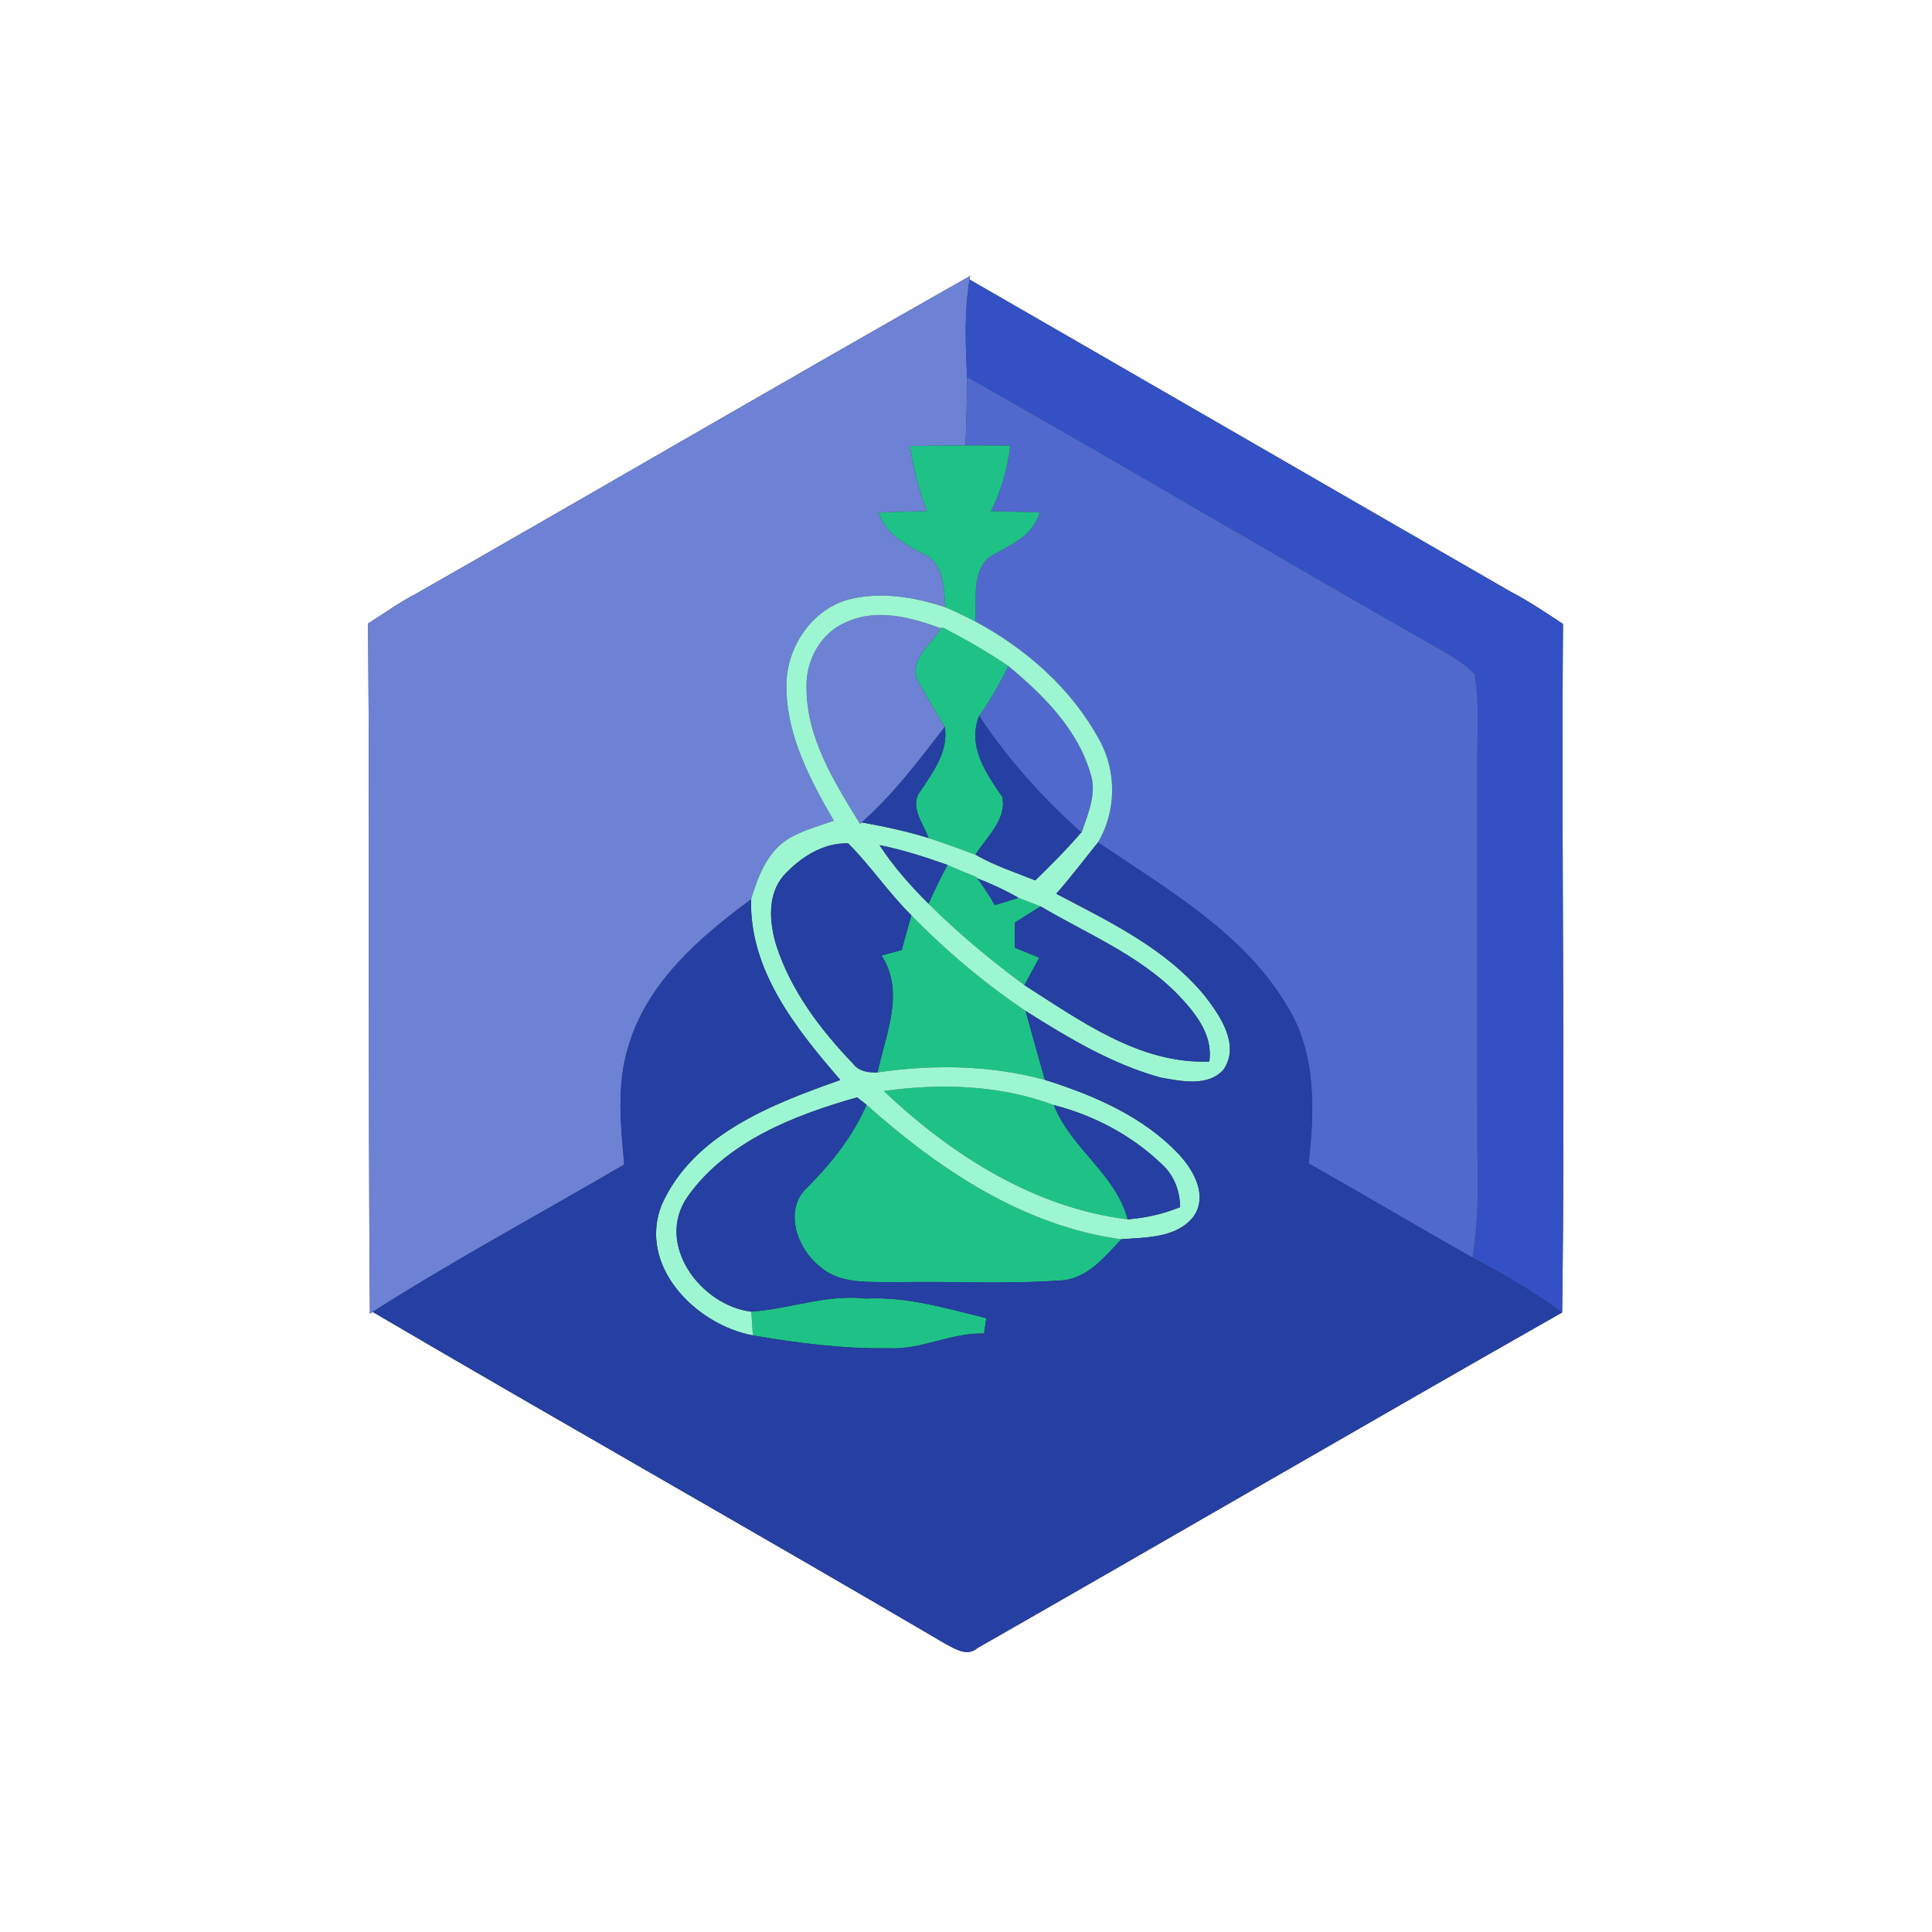 <?xml version="1.0" encoding="UTF-8" ?>
<!DOCTYPE svg PUBLIC "-//W3C//DTD SVG 1.1//EN" "http://www.w3.org/Graphics/SVG/1.1/DTD/svg11.dtd">
<svg width="250pt" height="250pt" viewBox="0 0 250 250" version="1.1" xmlns="http://www.w3.org/2000/svg">
<rect x="0" y="0" width="250" height="250" fill="#333333" stroke="none"/>
<g id="#ffffffff">
<path fill="#ffffff" opacity="1.00" d=" M 0.00 0.00 L 250.00 0.00 L 250.00 250.00 L 0.00 250.00 L 0.00 0.00 M 53.82 76.84 C 51.65 77.95 49.69 79.40 47.63 80.68 C 47.87 110.45 47.61 140.23 47.87 170.00 L 48.22 169.76 C 72.87 184.22 97.75 198.27 122.39 212.74 C 123.68 213.42 125.17 214.39 126.51 213.24 C 151.75 198.83 176.87 184.19 202.14 169.83 C 202.55 140.14 202.02 110.43 202.25 80.74 C 200.03 79.28 197.83 77.79 195.47 76.56 C 172.13 63.12 148.81 49.62 125.47 36.18 L 125.53 35.71 C 101.55 49.28 77.75 63.19 53.82 76.84 Z" />
</g>
<g id="#6d81d5ff">
<path fill="#6d81d5" opacity="1.00" d=" M 53.82 76.84 C 77.75 63.19 101.55 49.28 125.53 35.71 L 125.47 36.18 C 124.76 40.34 124.95 44.57 125.13 48.77 C 125.15 51.73 125.03 54.68 124.94 57.64 C 122.54 57.64 120.14 57.68 117.75 57.72 C 118.19 60.60 118.89 63.43 119.97 66.14 C 117.88 66.18 115.78 66.24 113.69 66.32 C 114.69 69.34 117.49 70.60 120.10 71.98 C 122.23 73.47 122.12 76.28 122.34 78.58 C 118.29 77.24 113.83 76.49 109.64 77.62 C 104.81 79.06 101.65 84.04 101.76 88.98 C 101.83 95.24 104.84 100.92 107.90 106.20 C 105.81 106.95 103.61 107.50 101.74 108.72 C 99.18 110.47 98.05 113.53 97.19 116.38 C 90.49 121.32 83.67 127.20 81.28 135.51 C 79.77 140.43 80.32 145.65 80.78 150.69 C 69.93 157.04 58.83 163.00 48.22 169.76 L 47.87 170.00 C 47.61 140.23 47.87 110.45 47.63 80.68 C 49.69 79.40 51.65 77.95 53.82 76.84 Z" />
<path fill="#6d81d5" opacity="1.00" d=" M 109.56 80.48 C 113.52 78.69 117.93 79.89 121.77 81.31 C 120.56 83.35 117.68 85.26 118.70 87.96 C 119.89 89.99 121.03 92.05 122.26 94.06 C 118.92 98.39 115.62 102.79 111.50 106.42 L 111.29 106.62 C 107.98 101.24 104.35 95.50 104.36 88.96 C 104.24 85.44 106.23 81.83 109.56 80.48 Z" />
</g>
<g id="#3351c5ff">
<path fill="#3351c5" opacity="1.00" d=" M 125.13 48.77 C 124.95 44.57 124.76 40.34 125.47 36.18 C 148.81 49.62 172.13 63.12 195.47 76.56 C 197.83 77.79 200.03 79.28 202.25 80.74 C 202.02 110.43 202.55 140.14 202.14 169.83 C 198.47 167.16 194.56 164.86 190.55 162.75 C 191.25 158.18 191.35 153.57 191.17 148.96 C 191.16 132.31 191.15 115.65 191.16 98.99 C 191.12 95.06 191.50 91.08 190.79 87.20 C 189.61 85.97 188.14 85.09 186.69 84.23 C 166.10 72.53 145.73 60.44 125.13 48.77 Z" />
</g>
<g id="#5169cdff">
<path fill="#5169cd" opacity="1.00" d=" M 125.13 48.77 C 145.73 60.44 166.10 72.53 186.69 84.23 C 188.14 85.09 189.61 85.97 190.79 87.20 C 191.50 91.08 191.12 95.06 191.16 98.99 C 191.15 115.65 191.16 132.31 191.17 148.96 C 191.35 153.57 191.25 158.18 190.55 162.75 C 183.45 158.73 176.44 154.56 169.34 150.56 C 170.09 143.77 170.34 136.46 166.68 130.39 C 161.06 120.77 151.04 115.09 142.08 109.01 C 144.46 104.97 144.53 99.78 142.22 95.69 C 138.63 89.09 132.75 83.93 126.18 80.40 C 126.45 77.61 125.61 74.08 128.08 72.03 C 130.62 70.57 133.64 69.42 134.53 66.31 C 132.43 66.24 130.32 66.19 128.22 66.15 C 129.54 63.49 130.40 60.63 130.71 57.67 C 128.78 57.65 126.86 57.63 124.94 57.64 C 125.03 54.68 125.15 51.73 125.13 48.77 Z" />
<path fill="#5169cd" opacity="1.00" d=" M 130.48 86.18 C 134.96 89.90 139.39 94.27 141.09 100.02 C 142.00 102.65 140.79 105.29 139.95 107.76 L 139.91 107.71 C 134.90 103.24 130.40 98.24 126.69 92.63 C 128.14 90.60 129.38 88.42 130.48 86.18 Z" />
</g>
<g id="#1ec287ff">
<path fill="#1ec287" opacity="1.00" d=" M 117.75 57.72 C 120.14 57.68 122.54 57.64 124.94 57.64 C 126.86 57.63 128.78 57.65 130.71 57.67 C 130.40 60.63 129.54 63.49 128.22 66.15 C 130.32 66.19 132.43 66.24 134.53 66.31 C 133.64 69.42 130.62 70.57 128.08 72.03 C 125.61 74.08 126.45 77.61 126.18 80.40 C 124.92 79.76 123.64 79.14 122.34 78.58 C 122.12 76.28 122.23 73.47 120.10 71.98 C 117.49 70.60 114.69 69.34 113.69 66.32 C 115.78 66.24 117.88 66.18 119.97 66.14 C 118.89 63.43 118.19 60.60 117.75 57.72 Z" />
<path fill="#1ec287" opacity="1.00" d=" M 121.77 81.31 L 121.89 81.16 C 124.85 82.66 127.72 84.32 130.48 86.18 C 129.38 88.42 128.14 90.60 126.69 92.63 C 125.16 96.61 127.58 100.01 129.70 103.13 C 130.29 106.08 127.64 108.31 126.23 110.60 C 124.21 109.85 122.20 109.12 120.16 108.44 C 119.46 106.52 117.56 104.25 119.17 102.28 C 120.80 99.78 122.73 97.27 122.26 94.06 C 121.03 92.05 119.89 89.99 118.70 87.96 C 117.68 85.26 120.56 83.35 121.77 81.31 Z" />
<path fill="#1ec287" opacity="1.00" d=" M 122.60 111.92 C 123.83 112.46 125.07 112.99 126.32 113.47 L 126.47 113.66 C 127.28 114.77 128.07 115.91 128.73 117.13 C 129.49 116.89 131.02 116.42 131.79 116.18 C 132.74 116.56 133.71 116.91 134.66 117.29 C 133.55 117.98 132.45 118.67 131.34 119.36 C 131.32 120.45 131.31 121.54 131.30 122.63 C 132.36 123.06 133.42 123.49 134.48 123.92 C 133.84 125.10 133.20 126.29 132.56 127.48 C 128.19 124.25 124.00 120.77 120.15 116.94 C 120.90 115.24 121.73 113.57 122.60 111.92 Z" />
<path fill="#1ec287" opacity="1.00" d=" M 117.93 118.44 C 122.42 123.05 127.37 127.22 132.71 130.81 C 133.53 133.78 134.36 136.76 135.21 139.73 C 128.16 137.82 120.75 137.71 113.56 138.77 C 114.60 133.81 117.14 128.39 114.07 123.64 C 114.72 123.46 116.03 123.11 116.68 122.93 C 117.10 121.43 117.50 119.93 117.93 118.44 Z" />
<path fill="#1ec287" opacity="1.00" d=" M 114.37 141.18 C 121.68 140.15 129.42 140.38 136.37 143.00 C 138.58 148.62 144.35 151.87 145.92 157.78 C 133.84 156.32 123.04 149.41 114.37 141.18 Z" />
<path fill="#1ec287" opacity="1.00" d=" M 112.13 142.96 C 121.45 151.28 132.45 158.66 145.09 160.36 C 142.90 162.71 140.58 165.60 137.07 165.70 C 130.06 166.19 123.03 165.76 116.00 165.92 C 112.66 165.81 108.81 166.30 106.10 163.89 C 103.11 161.56 101.30 156.46 104.55 153.57 C 107.63 150.46 110.37 147.01 112.13 142.96 Z" />
<path fill="#1ec287" opacity="1.00" d=" M 97.22 169.73 C 102.19 169.37 107.00 167.45 112.05 168.03 C 117.39 167.76 122.51 169.32 127.63 170.57 C 127.54 171.23 127.44 171.89 127.33 172.56 C 123.10 172.42 119.24 174.69 115.00 174.46 C 109.10 174.55 103.22 173.80 97.42 172.80 C 97.37 172.04 97.27 170.50 97.22 169.73 Z" />
</g>
<g id="#9df6d2ff">
<path fill="#9df6d2" opacity="1.00" d=" M 109.64 77.62 C 113.83 76.49 118.29 77.24 122.34 78.58 C 123.64 79.14 124.92 79.76 126.18 80.40 C 132.75 83.93 138.63 89.09 142.22 95.69 C 144.53 99.78 144.46 104.97 142.08 109.01 C 140.28 111.23 138.57 113.51 136.68 115.65 C 143.60 119.29 150.96 122.77 155.99 128.98 C 157.95 131.53 160.46 135.24 158.34 138.39 C 156.34 140.68 152.82 139.90 150.20 139.44 C 143.89 137.70 138.20 134.29 132.71 130.81 C 127.37 127.22 122.42 123.05 117.93 118.44 C 114.98 115.53 112.67 112.05 109.75 109.13 C 106.47 109.03 103.48 111.00 101.36 113.35 C 99.25 115.84 99.57 119.44 100.46 122.36 C 102.36 128.21 106.17 133.25 110.39 137.64 C 111.14 138.65 112.38 138.81 113.56 138.77 C 120.75 137.71 128.16 137.82 135.21 139.73 C 141.57 141.74 148.01 144.49 152.63 149.46 C 154.54 151.53 156.32 154.82 154.41 157.46 C 152.22 160.23 148.28 160.10 145.09 160.36 C 132.45 158.66 121.45 151.28 112.13 142.96 C 111.83 142.72 111.22 142.24 110.91 142.00 C 102.75 144.30 93.95 147.75 88.91 154.94 C 84.77 161.07 90.70 168.93 97.22 169.73 C 97.27 170.50 97.37 172.04 97.42 172.80 C 90.00 171.42 82.46 163.77 85.64 155.86 C 89.74 146.74 99.94 142.86 108.74 139.75 C 103.04 133.15 96.95 125.60 97.19 116.38 C 98.05 113.53 99.18 110.47 101.74 108.72 C 103.61 107.50 105.81 106.95 107.90 106.20 C 104.84 100.92 101.83 95.24 101.76 88.98 C 101.65 84.04 104.81 79.06 109.64 77.62 M 109.56 80.48 C 106.23 81.83 104.24 85.44 104.36 88.96 C 104.35 95.50 107.98 101.24 111.29 106.62 L 111.50 106.42 C 114.42 106.93 117.32 107.56 120.16 108.44 C 122.20 109.12 124.21 109.85 126.23 110.60 C 128.67 112.00 131.35 112.88 133.96 113.92 C 136.02 111.92 138.05 109.89 139.91 107.71 L 139.95 107.76 C 140.79 105.29 142.00 102.65 141.09 100.02 C 139.39 94.27 134.96 89.90 130.48 86.18 C 127.72 84.32 124.85 82.66 121.89 81.16 L 121.77 81.31 C 117.93 79.89 113.52 78.69 109.56 80.48 M 113.81 109.36 C 115.62 112.14 117.81 114.60 120.15 116.94 C 124.00 120.77 128.19 124.25 132.56 127.48 C 139.80 132.08 147.49 137.72 156.48 137.36 C 157.00 133.85 154.60 130.98 152.34 128.62 C 147.36 123.56 140.68 120.85 134.66 117.29 C 133.71 116.91 132.74 116.56 131.79 116.18 C 130.09 115.19 128.30 114.37 126.47 113.66 L 126.32 113.47 C 125.07 112.99 123.83 112.46 122.60 111.92 C 119.72 110.90 116.81 109.96 113.81 109.36 M 114.37 141.18 C 123.04 149.41 133.84 156.32 145.92 157.78 C 148.25 157.60 150.54 157.08 152.71 156.20 C 152.68 154.09 151.91 152.06 150.33 150.64 C 146.46 146.92 141.55 144.32 136.37 143.00 C 129.42 140.38 121.68 140.15 114.37 141.18 Z" />
</g>
<g id="#253fa2ff">
<path fill="#253fa2" opacity="1.00" d=" M 129.70 103.13 C 127.58 100.01 125.16 96.61 126.69 92.63 C 130.40 98.24 134.90 103.24 139.91 107.71 C 138.05 109.89 136.02 111.92 133.96 113.92 C 131.35 112.88 128.67 112.00 126.23 110.60 C 127.64 108.31 130.29 106.08 129.70 103.13 Z" />
<path fill="#253fa2" opacity="1.00" d=" M 111.50 106.42 C 115.62 102.79 118.92 98.39 122.26 94.06 C 122.73 97.27 120.80 99.78 119.17 102.28 C 117.56 104.25 119.46 106.52 120.16 108.44 C 117.32 107.56 114.42 106.93 111.50 106.42 Z" />
<path fill="#253fa2" opacity="1.00" d=" M 101.36 113.35 C 103.48 111.00 106.47 109.03 109.75 109.13 C 112.67 112.05 114.98 115.53 117.93 118.44 C 117.50 119.93 117.10 121.43 116.68 122.93 C 116.03 123.11 114.72 123.46 114.07 123.64 C 117.14 128.39 114.60 133.81 113.56 138.77 C 112.38 138.81 111.14 138.65 110.39 137.64 C 106.17 133.25 102.36 128.21 100.46 122.36 C 99.57 119.44 99.25 115.84 101.36 113.35 Z" />
<path fill="#253fa2" opacity="1.00" d=" M 113.81 109.36 C 116.81 109.96 119.72 110.90 122.60 111.92 C 121.73 113.57 120.90 115.24 120.15 116.94 C 117.81 114.60 115.62 112.14 113.81 109.36 Z" />
<path fill="#253fa2" opacity="1.00" d=" M 142.08 109.01 C 151.04 115.09 161.06 120.77 166.68 130.39 C 170.34 136.46 170.09 143.77 169.34 150.56 C 176.44 154.56 183.45 158.73 190.55 162.75 C 194.56 164.86 198.47 167.16 202.14 169.83 C 176.87 184.19 151.75 198.83 126.51 213.24 C 125.17 214.39 123.68 213.42 122.39 212.74 C 97.75 198.27 72.87 184.22 48.22 169.76 C 58.83 163.00 69.93 157.04 80.78 150.69 C 80.32 145.65 79.77 140.43 81.28 135.51 C 83.67 127.20 90.49 121.32 97.19 116.38 C 96.95 125.60 103.04 133.15 108.74 139.75 C 99.94 142.86 89.74 146.74 85.64 155.86 C 82.46 163.77 90.00 171.42 97.42 172.80 C 103.22 173.80 109.10 174.55 115.00 174.46 C 119.24 174.69 123.10 172.42 127.33 172.56 C 127.44 171.89 127.54 171.23 127.63 170.57 C 122.51 169.32 117.39 167.76 112.05 168.03 C 107.00 167.45 102.19 169.37 97.22 169.73 C 90.70 168.93 84.77 161.07 88.91 154.94 C 93.95 147.75 102.75 144.30 110.91 142.00 C 111.22 142.24 111.83 142.72 112.13 142.96 C 110.37 147.01 107.63 150.46 104.55 153.57 C 101.30 156.46 103.11 161.56 106.10 163.89 C 108.81 166.30 112.66 165.81 116.00 165.92 C 123.03 165.76 130.06 166.19 137.07 165.70 C 140.58 165.60 142.90 162.71 145.09 160.36 C 148.28 160.10 152.22 160.23 154.41 157.46 C 156.32 154.82 154.54 151.53 152.63 149.46 C 148.01 144.49 141.57 141.74 135.21 139.73 C 134.36 136.76 133.53 133.78 132.71 130.81 C 138.20 134.29 143.89 137.70 150.20 139.44 C 152.82 139.90 156.34 140.68 158.34 138.39 C 160.46 135.24 157.95 131.53 155.99 128.98 C 150.96 122.77 143.60 119.29 136.68 115.65 C 138.57 113.51 140.28 111.23 142.08 109.01 Z" />
<path fill="#253fa2" opacity="1.00" d=" M 126.47 113.66 C 128.30 114.37 130.09 115.19 131.79 116.18 C 131.02 116.42 129.49 116.89 128.73 117.13 C 128.07 115.91 127.28 114.77 126.47 113.66 Z" />
<path fill="#253fa2" opacity="1.00" d=" M 131.34 119.36 C 132.45 118.67 133.55 117.98 134.66 117.29 C 140.68 120.85 147.36 123.56 152.34 128.62 C 154.60 130.98 157.00 133.85 156.48 137.36 C 147.49 137.72 139.80 132.08 132.56 127.48 C 133.20 126.29 133.84 125.10 134.48 123.92 C 133.42 123.49 132.36 123.06 131.30 122.63 C 131.31 121.54 131.32 120.45 131.34 119.36 Z" />
<path fill="#253fa2" opacity="1.00" d=" M 136.37 143.00 C 141.55 144.32 146.46 146.92 150.33 150.64 C 151.91 152.06 152.68 154.09 152.71 156.20 C 150.54 157.08 148.25 157.60 145.92 157.78 C 144.35 151.87 138.58 148.62 136.37 143.00 Z" />
</g>
</svg>
